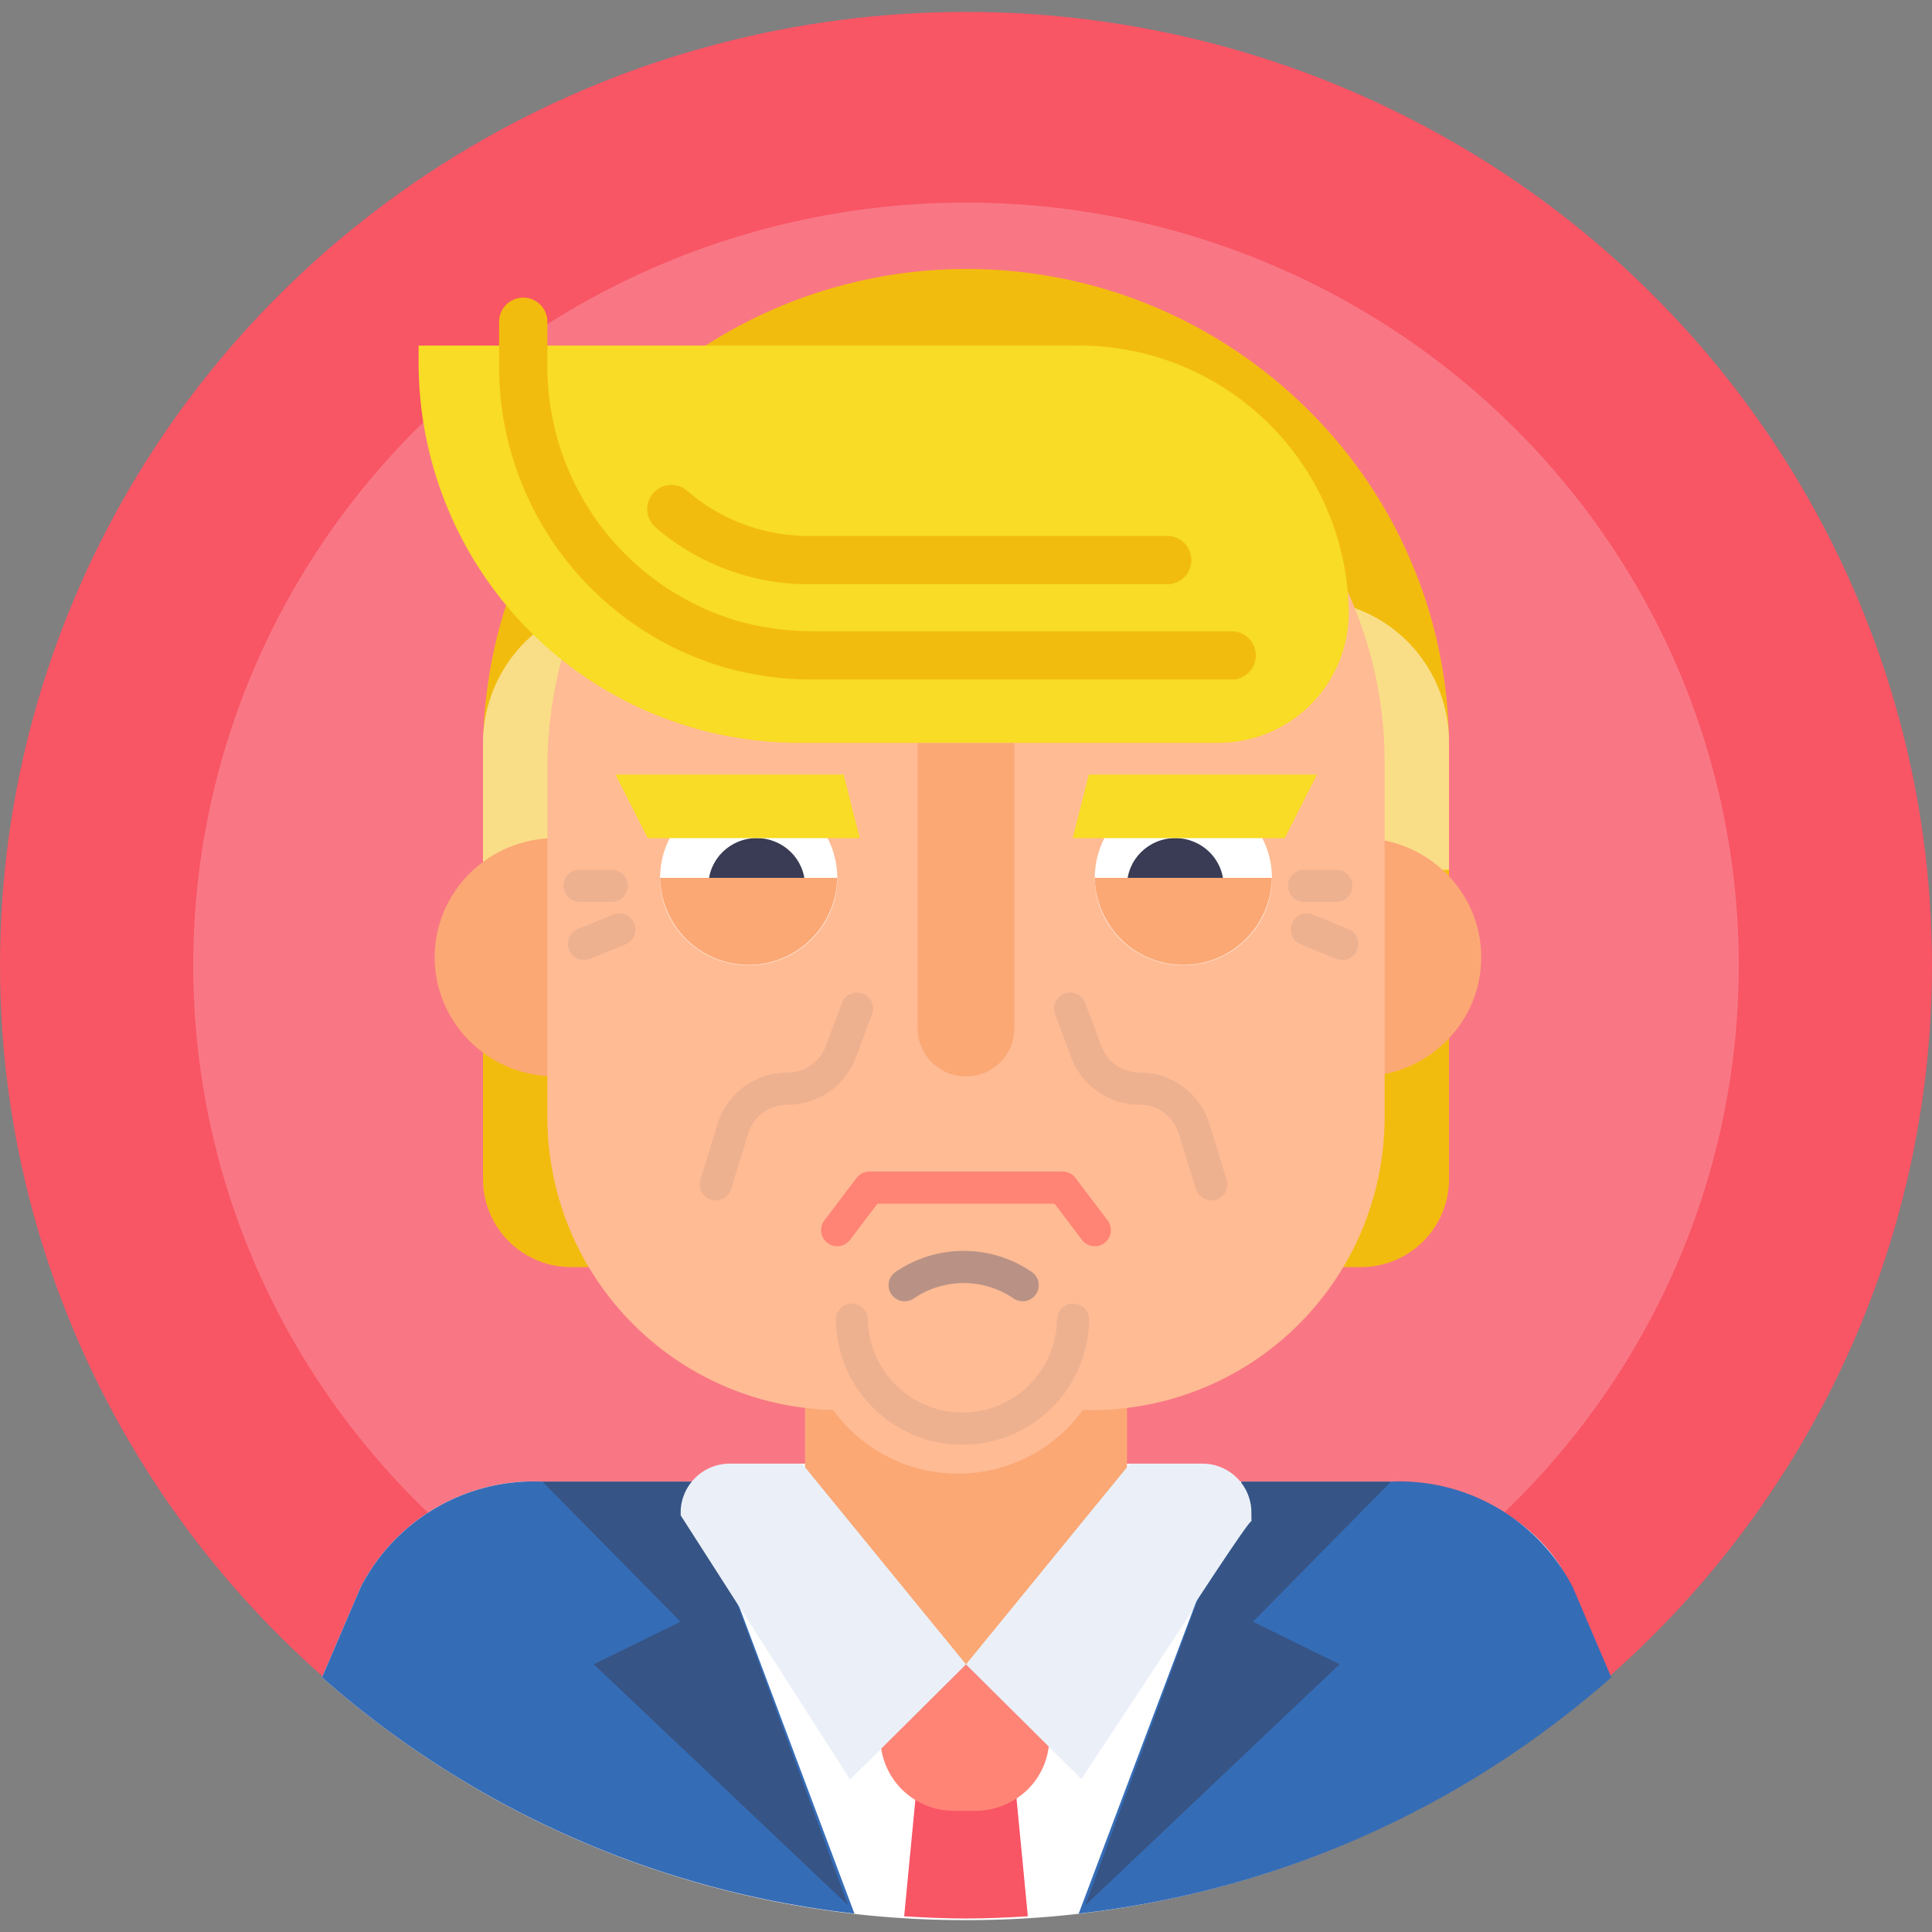<svg xmlns="http://www.w3.org/2000/svg" xmlns:xlink="http://www.w3.org/1999/xlink" width="75" height="75" viewBox="0 0 75 75">
  <rect x="0" y="0" width="75" height="75" fill="#808080" stroke="none"/>
  <defs>
    <clipPath id="clip-path">
      <circle id="Ellipse_162" data-name="Ellipse 162" cx="37.5" cy="37.5" r="37.5" transform="translate(43 137)" fill="#fff" stroke="#707070" stroke-width="1"/>
    </clipPath>
  </defs>
  <g id="Mask_Group_8" data-name="Mask Group 8" transform="translate(-43 -137)" clip-path="url(#clip-path)">
    <g id="avatar-male-president-svgrepo-com" transform="translate(43 137.463)">
      <ellipse id="Ellipse_163" data-name="Ellipse 163" cx="37.5" cy="37.007" rx="37.5" ry="37.007" transform="translate(0 0)" fill="#f85565"/>
      <ellipse id="Ellipse_164" data-name="Ellipse 164" cx="30" cy="29.605" rx="30" ry="29.605" transform="translate(7.5 7.401)" fill="#fff" opacity="0.2"/>
      <path id="Path_5907" data-name="Path 5907" d="M21.25,47.966V31.535A18.782,18.782,0,0,1,53.105,17.909,18.426,18.426,0,0,1,58.75,31.214V47.966a3.415,3.415,0,0,1-3.437,3.392H24.688a3.415,3.415,0,0,1-3.437-3.392Z" transform="translate(-2.5 -2.633)" fill="#f2bc0f"/>
      <path id="Path_5908" data-name="Path 5908" d="M21.25,31.46v4.65h37.5V31.1h0a5.52,5.52,0,0,0-5.556-5.477H26.875a5.591,5.591,0,0,0-5.625,5.409Z" transform="translate(-2.5 -2.804)" fill="#fff" opacity="0.5"/>
      <ellipse id="Ellipse_165" data-name="Ellipse 165" cx="4.688" cy="4.626" rx="4.688" ry="4.626" transform="translate(48.125 32.072)" fill="#fba875"/>
      <path id="Path_5909" data-name="Path 5909" d="M40,77.336a37.647,37.647,0,0,0,25-9.424l-1.494-3.5c-1.069-2.467-3.887-4.1-7.056-4.1H23.556a7.562,7.562,0,0,0-7.056,4.1l-1.5,3.5a37.647,37.647,0,0,0,25,9.424Z" transform="translate(-2.5 -3.261)" fill="#fff"/>
      <path id="Path_5910" data-name="Path 5910" d="M29.375,60.313H23.556a7.562,7.562,0,0,0-7.056,4.1l-1.5,3.5a37.633,37.633,0,0,0,20.669,9.171Z" transform="translate(-2.5 -3.261)" fill="#356cb6"/>
      <path id="Path_5911" data-name="Path 5911" d="M29.362,60.313l6.062,16.449L25.55,67.405l3.369-1.653-5.363-5.44Z" transform="translate(-2.5 -3.261)" fill="#393c54" opacity="0.5"/>
      <path id="Path_5912" data-name="Path 5912" d="M50.694,60.313H56.5a7.569,7.569,0,0,1,7.056,4.1l1.494,3.5a37.633,37.633,0,0,1-20.675,9.171Z" transform="translate(-2.5 -3.261)" fill="#356cb6"/>
      <path id="Path_5913" data-name="Path 5913" d="M50.694,60.313,44.631,76.762,54.5,67.405l-3.362-1.653,5.362-5.44Z" transform="translate(-2.5 -3.261)" fill="#393c54" opacity="0.5"/>
      <path id="Path_5914" data-name="Path 5914" d="M51.075,61.383a1.9,1.9,0,0,0-1.925-1.776H30.85a1.908,1.908,0,0,0-1.925,1.807c0,.068,0,.13,0,.2L35.5,71.874,40,67.427l4.481,4.422s6.6-10.319,6.6-10C51.081,62.006,51.081,61.531,51.075,61.383Z" transform="translate(-2.5 -3.251)" fill="#fff"/>
      <line id="Line_4" data-name="Line 4" y2="7.401" transform="translate(37.5 50.576)" fill="none" stroke="#fba875" stroke-linecap="round" stroke-miterlimit="10" stroke-width="12.5"/>
      <ellipse id="Ellipse_166" data-name="Ellipse 166" cx="5.938" cy="5.859" rx="5.938" ry="5.859" transform="translate(31.25 45.025)" fill="#ffbb94"/>
      <ellipse id="Ellipse_167" data-name="Ellipse 167" cx="4.688" cy="4.626" rx="4.688" ry="4.626" transform="translate(16.875 32.072)" fill="#fba875"/>
      <path id="Path_5915" data-name="Path 5915" d="M23.75,45.651V32.039a16.289,16.289,0,0,1,27-12.3,15.946,15.946,0,0,1,5.5,11.994V45.651A11.375,11.375,0,0,1,44.8,56.95H35.2a11.375,11.375,0,0,1-11.45-11.3Z" transform="translate(-2.5 -2.674)" fill="#ffbb94"/>
      <path id="Path_5916" data-name="Path 5916" d="M37.619,52.578a4.063,4.063,0,0,1,4.581,0" transform="translate(-2.5 -3.15)" fill="none" stroke="#515570" stroke-linecap="round" stroke-linejoin="round" stroke-width="1.25" opacity="0.4"/>
      <path id="Path_5917" data-name="Path 5917" d="M40,44.2h0a1.863,1.863,0,0,1-1.875-1.85V31.25h3.75v11.1A1.863,1.863,0,0,1,40,44.2Z" transform="translate(-2.5 -2.878)" fill="#fba875"/>
      <path id="Path_5918" data-name="Path 5918" d="M44.156,53.944a4.294,4.294,0,0,1-8.587,0" transform="translate(-2.5 -3.177)" fill="none" stroke="#515570" stroke-linecap="round" stroke-linejoin="round" stroke-width="1.25" opacity="0.1"/>
      <path id="Path_5919" data-name="Path 5919" d="M37.6,77.34c.794.049,1.594.086,2.4.086s1.606-.037,2.4-.086l-.525-5.465h-3.75Z" transform="translate(-2.5 -3.413)" fill="#f85565"/>
      <path id="Path_5920" data-name="Path 5920" d="M40.363,73.187h-.825a2.844,2.844,0,0,1-2.862-2.825V67.5h6.556v2.862a2.806,2.806,0,0,1-.841,2A2.882,2.882,0,0,1,40.363,73.187Z" transform="translate(-2.5 -3.355)" fill="#ff8475"/>
      <path id="Path_5921" data-name="Path 5921" d="M40,67.4l6.356-7.784H49.15L44.481,71.849Z" transform="translate(-2.5 -3.251)" fill="#fff"/>
      <path id="Path_5922" data-name="Path 5922" d="M40,67.4l-6.356-7.784H30.85l4.669,12.237Z" transform="translate(-2.5 -3.251)" fill="#fff"/>
      <path id="Path_5923" data-name="Path 5923" d="M51.075,61.383a1.9,1.9,0,0,0-1.925-1.776H46.356L40,67.4l-6.356-7.79H30.85a1.9,1.9,0,0,0-1.925,1.8c0,.068,0,.13,0,.2L35.5,71.868,40,67.427l4.481,4.422,6.6-10C51.081,61.685,51.081,61.531,51.075,61.383Z" transform="translate(-2.5 -3.251)" fill="#356cb6" opacity="0.1"/>
      <ellipse id="Ellipse_168" data-name="Ellipse 168" cx="3.438" cy="3.392" rx="3.438" ry="3.392" transform="translate(25.625 30.222)" fill="#fff"/>
      <ellipse id="Ellipse_169" data-name="Ellipse 169" cx="1.875" cy="1.85" rx="1.875" ry="1.85" transform="translate(27.5 32.072)" fill="#393c54"/>
      <path id="Path_5924" data-name="Path 5924" d="M18.75,15.625H44.313a10.469,10.469,0,0,1,10.544,10.4h0a5.054,5.054,0,0,1-5.087,5.021H33.612A14.766,14.766,0,0,1,18.75,16.377Z" transform="translate(-2.5 -2.673)" fill="#f8dc25"/>
      <path id="Path_5925" data-name="Path 5925" d="M50.313,27.64H34.063a11.655,11.655,0,0,1-3.269-.463A11.241,11.241,0,0,1,22.812,16.34V14.688" transform="translate(-2.5 -2.66)" fill="none" stroke="#f2bc0f" stroke-linecap="round" stroke-linejoin="round" stroke-width="1.875"/>
      <path id="Path_5926" data-name="Path 5926" d="M47.813,24.036h-13.9a8.138,8.138,0,0,1-5.35-1.98" transform="translate(-2.5 -2.757)" fill="none" stroke="#f2bc0f" stroke-linecap="round" stroke-linejoin="round" stroke-width="1.875"/>
      <ellipse id="Ellipse_170" data-name="Ellipse 170" cx="3.438" cy="3.392" rx="3.438" ry="3.392" transform="translate(42.5 30.222)" fill="#fff"/>
      <path id="Path_5927" data-name="Path 5927" d="M35,36.563a3.438,3.438,0,0,1-6.875,0" transform="translate(-2.5 -2.948)" fill="#fba875"/>
      <ellipse id="Ellipse_171" data-name="Ellipse 171" cx="1.875" cy="1.85" rx="1.875" ry="1.85" transform="translate(43.75 32.072)" fill="#393c54"/>
      <path id="Path_5928" data-name="Path 5928" d="M51.875,36.563a3.438,3.438,0,0,1-6.875,0" transform="translate(-2.5 -2.948)" fill="#fba875"/>
      <path id="Path_5929" data-name="Path 5929" d="M53.625,32.5H44.769l-.625,2.467h8.231Z" transform="translate(-2.5 -2.895)" fill="#f8dc25"/>
      <path id="Path_5930" data-name="Path 5930" d="M26.394,32.5H35.25l.625,2.467H27.644Z" transform="translate(-2.5 -2.895)" fill="#f8dc25"/>
      <path id="Path_5931" data-name="Path 5931" d="M35.769,41.706l-.625,1.671a2.211,2.211,0,0,1-2.075,1.437h0a2.2,2.2,0,0,0-2.113,1.542l-.669,2.171" transform="translate(-2.5 -3.016)" fill="none" stroke="#515570" stroke-linecap="round" stroke-linejoin="round" stroke-width="1.25" opacity="0.1"/>
      <path id="Path_5932" data-name="Path 5932" d="M44.044,41.706l.625,1.671a2.2,2.2,0,0,0,2.069,1.437h0a2.2,2.2,0,0,1,2.112,1.542l.669,2.171" transform="translate(-2.5 -3.016)" fill="none" stroke="#515570" stroke-linecap="round" stroke-linejoin="round" stroke-width="1.25" opacity="0.1"/>
      <line id="Line_5" data-name="Line 5" x2="1.25" transform="translate(50.625 33.923)" fill="none" stroke="#515570" stroke-linecap="round" stroke-linejoin="round" stroke-width="1.25" opacity="0.1"/>
      <line id="Line_6" data-name="Line 6" x2="1.375" y2="0.561" transform="translate(50.731 35.619)" fill="none" stroke="#515570" stroke-linecap="round" stroke-linejoin="round" stroke-width="1.25" opacity="0.1"/>
      <line id="Line_7" data-name="Line 7" x1="1.25" transform="translate(22.5 33.923)" fill="none" stroke="#515570" stroke-linecap="round" stroke-linejoin="round" stroke-width="1.25" opacity="0.1"/>
      <line id="Line_8" data-name="Line 8" x1="1.375" y2="0.561" transform="translate(22.669 35.619)" fill="none" stroke="#515570" stroke-linecap="round" stroke-linejoin="round" stroke-width="1.25" opacity="0.1"/>
      <path id="Path_5933" data-name="Path 5933" d="M45,50.4,43.75,48.75h-7.5L35,50.4" transform="translate(-2.5 -3.109)" fill="none" stroke="#ff8475" stroke-linecap="round" stroke-linejoin="round" stroke-width="1.25"/>
    </g>
  </g>
</svg>
